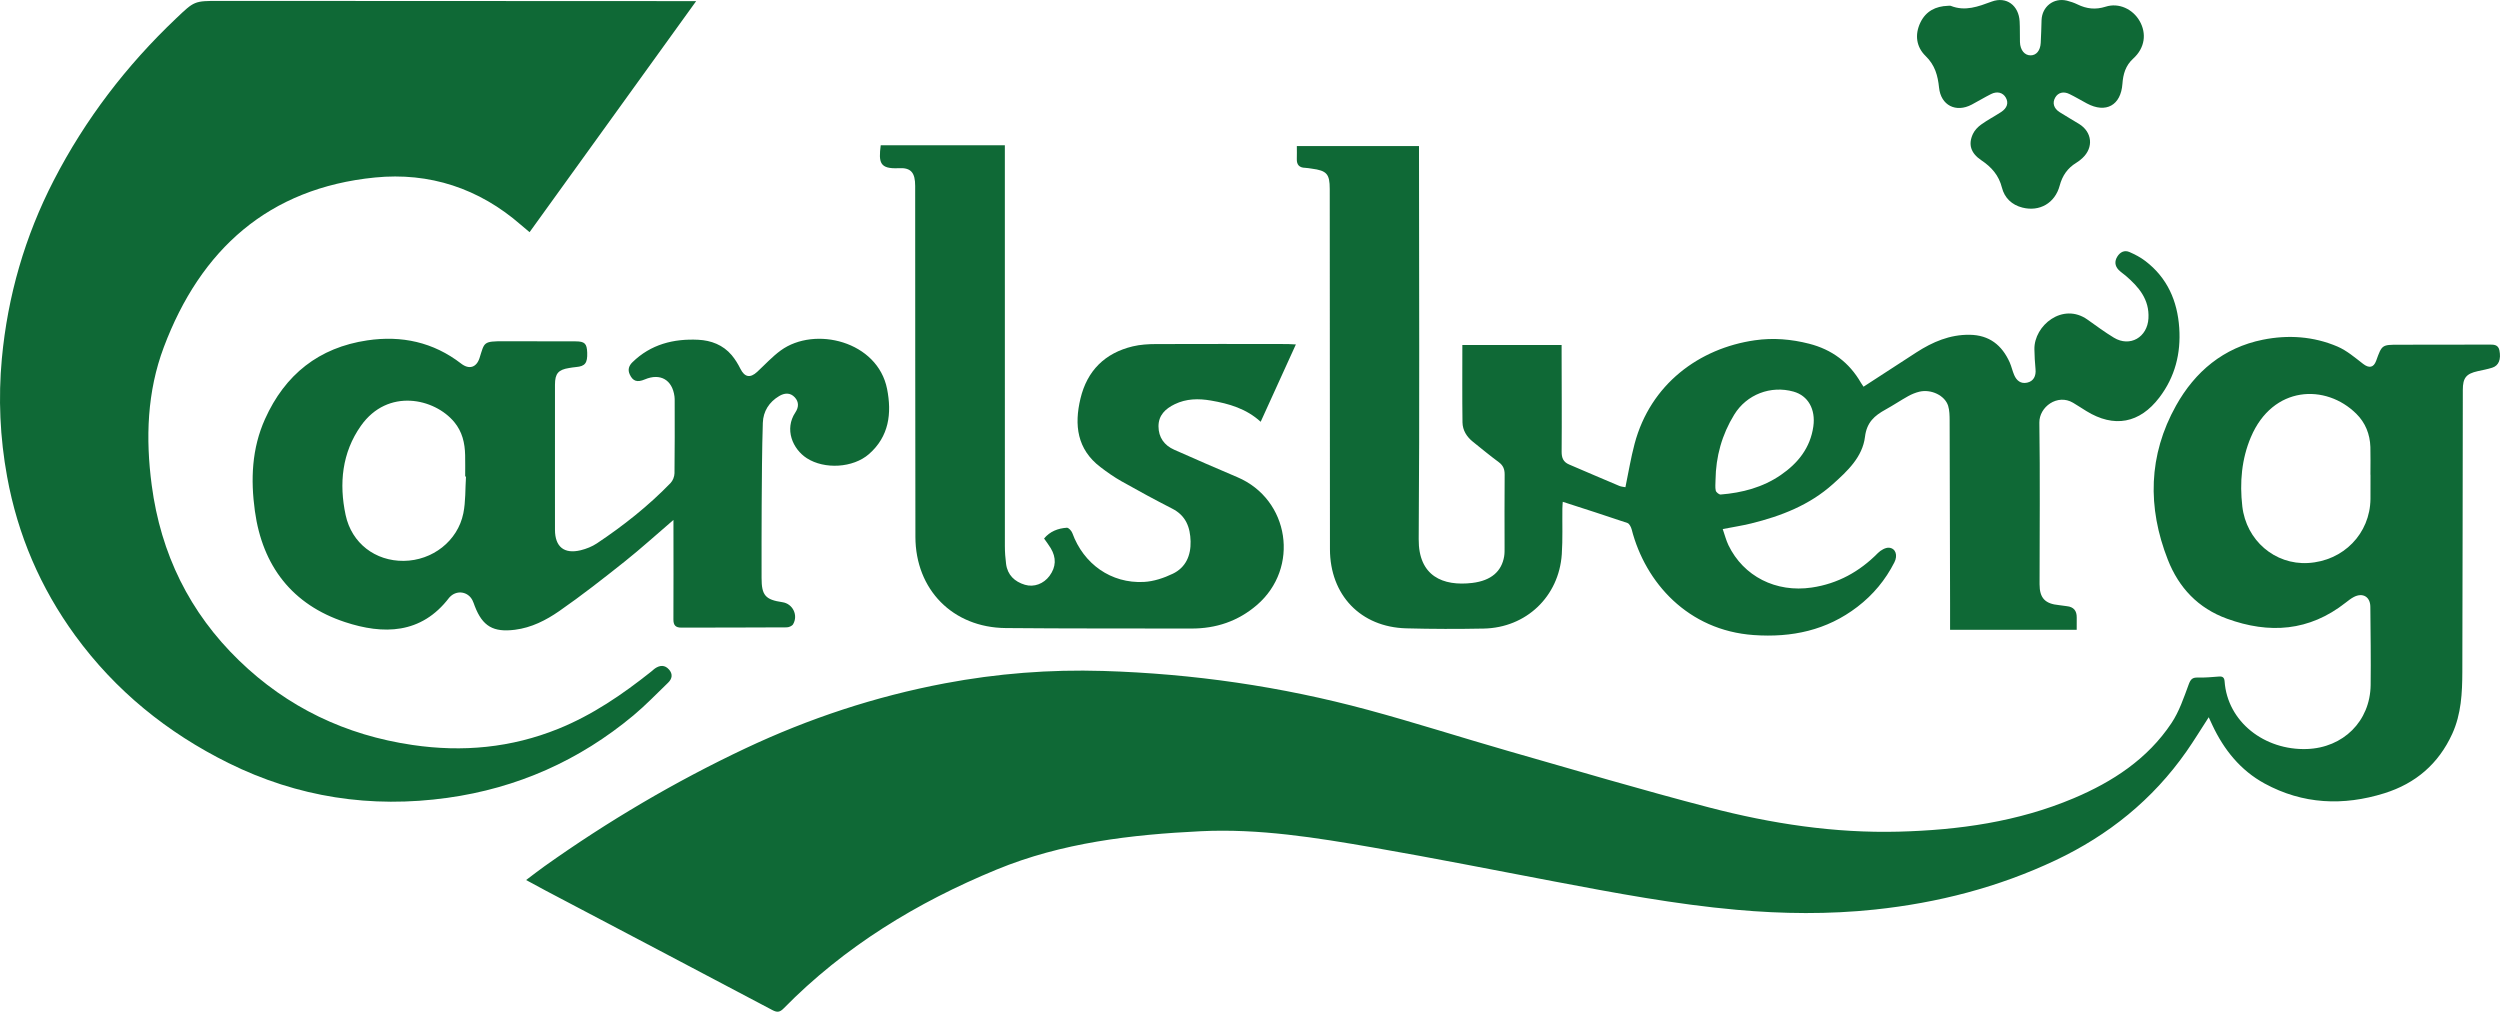 <?xml version="1.0" encoding="utf-8"?>
<!-- Generator: Adobe Illustrator 15.0.0, SVG Export Plug-In . SVG Version: 6.00 Build 0)  -->
<!DOCTYPE svg PUBLIC "-//W3C//DTD SVG 1.1//EN" "http://www.w3.org/Graphics/SVG/1.1/DTD/svg11.dtd">
<svg version="1.1" id="Слой_1" xmlns="http://www.w3.org/2000/svg" xmlns:xlink="http://www.w3.org/1999/xlink" x="0px" y="0px"
	 width="107.974px" height="43.696px" viewBox="0 0 107.974 43.696" enable-background="new 0 0 107.974 43.696"
	 xml:space="preserve">
<g>
	<defs>
		<rect id="SVGID_1_" y="0.001" width="107.974" height="43.696"/>
	</defs>
	<clipPath id="SVGID_2_">
		<use xlink:href="#SVGID_1_"  overflow="visible"/>
	</clipPath>
	<path clip-path="url(#SVGID_2_)" fill="#0F6936" d="M95.394,30.977c-0.339,0.523-0.636,1.012-0.962,1.478
		c-1.455,2.08-3.365,3.618-5.652,4.699c-2.476,1.17-5.089,1.841-7.806,2.129
		c-1.992,0.211-3.983,0.19-5.978,0.01c-2.644-0.235-5.247-0.727-7.851-1.22
		c-2.611-0.496-5.22-1.014-7.839-1.469c-2.46-0.428-4.932-0.826-7.442-0.704c-3.014,0.147-5.998,0.493-8.823,1.657
		c-3.444,1.419-6.572,3.325-9.198,5.998c-0.169,0.173-0.289,0.174-0.493,0.065
		c-3.256-1.722-6.518-3.436-9.777-5.152c-0.271-0.143-0.54-0.291-0.851-0.46c0.279-0.209,0.532-0.407,0.794-0.594
		c2.743-1.95,5.631-3.653,8.676-5.091c2.752-1.298,5.616-2.243,8.608-2.809c2.264-0.428,4.541-0.606,6.844-0.536
		c3.873,0.117,7.685,0.668,11.423,1.678c2.032,0.549,4.038,1.195,6.062,1.776c2.897,0.831,5.791,1.688,8.708,2.447
		c2.671,0.695,5.392,1.112,8.168,1.04c2.595-0.068,5.142-0.424,7.552-1.441c1.685-0.711,3.194-1.694,4.228-3.247
		c0.334-0.501,0.533-1.098,0.744-1.67c0.083-0.225,0.16-0.305,0.394-0.298c0.307,0.009,0.614-0.021,0.921-0.044
		c0.158-0.013,0.224,0.054,0.235,0.205c0.124,1.756,1.728,2.988,3.555,2.926c1.567-0.054,2.732-1.197,2.753-2.762
		c0.014-1.127-0.003-2.256-0.013-3.383c-0.004-0.432-0.329-0.622-0.714-0.421c-0.126,0.066-0.24,0.157-0.353,0.245
		c-1.573,1.238-3.294,1.359-5.125,0.692c-1.248-0.453-2.08-1.339-2.553-2.544
		c-0.89-2.264-0.844-4.517,0.353-6.659c0.821-1.469,2.048-2.502,3.745-2.845c1.095-0.221,2.192-0.148,3.227,0.294
		c0.401,0.172,0.754,0.475,1.106,0.747c0.256,0.198,0.455,0.17,0.565-0.132c0.249-0.69,0.249-0.693,0.969-0.694
		c1.301-0.003,2.603-0.002,3.904-0.005c0.2-0.001,0.399-0.009,0.452,0.253c0.074,0.385-0.029,0.655-0.311,0.744
		c-0.203,0.065-0.416,0.104-0.625,0.15c-0.502,0.112-0.645,0.289-0.646,0.809c-0.007,4.058-0.009,8.116-0.021,12.175
		c-0.003,0.912-0.046,1.824-0.435,2.677c-0.591,1.297-1.581,2.147-2.933,2.569
		c-1.776,0.555-3.521,0.479-5.173-0.421c-1.039-0.567-1.756-1.457-2.256-2.524
		C95.505,31.218,95.459,31.117,95.394,30.977 M102.381,20.503h-0.003c0-0.399,0.009-0.799-0.002-1.198
		c-0.018-0.554-0.216-1.047-0.608-1.435c-1.318-1.306-3.606-1.224-4.553,1.009
		c-0.402,0.948-0.488,1.964-0.371,2.986c0.168,1.477,1.408,2.534,2.843,2.451c1.526-0.088,2.677-1.27,2.693-2.769
		C102.384,21.199,102.381,20.852,102.381,20.503"/>
	<path clip-path="url(#SVGID_2_)" fill="#0F6936" d="M30.067,0.048c-2.421,3.357-4.796,6.652-7.195,9.979
		c-0.13-0.11-0.253-0.21-0.373-0.314c-1.81-1.581-3.953-2.281-6.305-2.047c-4.593,0.456-7.531,3.107-9.119,7.328
		c-0.723,1.921-0.791,3.934-0.522,5.964c0.391,2.96,1.634,5.498,3.773,7.57c2.091,2.025,4.6,3.223,7.489,3.647
		c2.167,0.319,4.265,0.123,6.295-0.697c1.475-0.596,2.774-1.486,4.013-2.471c0.056-0.045,0.106-0.097,0.165-0.137
		c0.213-0.145,0.424-0.16,0.605,0.045c0.175,0.197,0.139,0.4-0.04,0.572c-0.494,0.476-0.971,0.974-1.496,1.412
		c-2.336,1.948-5.022,3.14-8.032,3.559c-3.3,0.46-6.468-0.021-9.461-1.505c-2.64-1.31-4.876-3.118-6.619-5.508
		c-1.5-2.06-2.479-4.343-2.937-6.853c-0.31-1.693-0.386-3.398-0.228-5.106c0.252-2.706,0.994-5.275,2.242-7.697
		C3.683,5.151,5.46,2.831,7.611,0.79c0.784-0.744,0.777-0.751,1.847-0.751c6.731,0.003,13.463,0.006,20.195,0.009
		C29.765,0.048,29.877,0.048,30.067,0.048"/>
	<path clip-path="url(#SVGID_2_)" fill="#0F6936" d="M80.485,16.702c0.779-0.506,1.532-0.998,2.287-1.485
		c0.699-0.45,1.438-0.769,2.294-0.758c0.85,0.01,1.397,0.447,1.732,1.192c0.078,0.177,0.118,0.371,0.195,0.549
		c0.103,0.238,0.282,0.386,0.557,0.327c0.276-0.06,0.394-0.283,0.363-0.587c-0.028-0.284-0.043-0.571-0.048-0.856
		c-0.017-1.027,1.224-2.038,2.293-1.28c0.375,0.266,0.746,0.542,1.139,0.78c0.695,0.422,1.45-0.016,1.494-0.836
		c0.045-0.822-0.421-1.357-0.987-1.843c-0.102-0.086-0.216-0.159-0.307-0.255
		c-0.159-0.17-0.174-0.368-0.053-0.565c0.121-0.196,0.308-0.294,0.524-0.201c0.241,0.104,0.481,0.23,0.69,0.39
		c0.949,0.725,1.384,1.724,1.463,2.89c0.074,1.099-0.181,2.111-0.857,3.001c-0.851,1.12-1.955,1.328-3.156,0.588
		c-0.192-0.118-0.379-0.243-0.573-0.358c-0.678-0.401-1.466,0.181-1.456,0.859
		c0.034,2.325,0.01,4.652,0.009,6.978c0,0.597,0.237,0.847,0.84,0.903c0.111,0.011,0.223,0.034,0.335,0.045
		c0.297,0.03,0.434,0.196,0.43,0.491c-0.003,0.171-0.001,0.343-0.001,0.531h-5.469c0-0.38,0.001-0.745,0-1.11
		c-0.005-2.644-0.009-5.287-0.019-7.93c-0.001-0.213-0.004-0.437-0.065-0.637c-0.141-0.445-0.733-0.728-1.241-0.608
		c-0.167,0.04-0.332,0.108-0.482,0.191c-0.331,0.184-0.645,0.396-0.977,0.579c-0.476,0.262-0.815,0.549-0.891,1.18
		c-0.107,0.872-0.756,1.477-1.387,2.042c-1.01,0.906-2.235,1.38-3.53,1.699
		c-0.386,0.095-0.779,0.154-1.227,0.242c0.086,0.246,0.144,0.482,0.247,0.697
		c0.65,1.345,2.05,2.057,3.597,1.829c1.124-0.166,2.065-0.686,2.86-1.492c0.121-0.122,0.33-0.243,0.484-0.228
		c0.284,0.029,0.379,0.33,0.226,0.631c-0.386,0.761-0.918,1.402-1.596,1.921
		c-1.327,1.018-2.836,1.336-4.481,1.22c-2.837-0.2-4.678-2.263-5.269-4.56
		c-0.027-0.104-0.1-0.251-0.185-0.28c-0.917-0.313-1.84-0.606-2.792-0.915c-0.005,0.087-0.016,0.193-0.017,0.3
		c-0.008,0.655,0.019,1.312-0.025,1.966c-0.125,1.827-1.536,3.172-3.37,3.209
		c-1.115,0.022-2.233,0.021-3.35-0.01c-1.97-0.054-3.291-1.438-3.293-3.422
		c-0.004-5.186-0.006-10.37-0.009-15.554c0-0.65-0.129-0.794-0.784-0.879c-0.091-0.011-0.183-0.032-0.274-0.034
		C56.121,7.244,56,7.121,56.009,6.866c0.006-0.181,0.001-0.363,0.001-0.558h5.276c0,0.14,0,0.26,0,0.38
		c0.001,5.533,0.028,11.066-0.013,16.599c-0.012,1.6,1.048,2.039,2.312,1.89
		c0.828-0.1,1.269-0.506,1.378-1.143c0.022-0.13,0.019-0.265,0.019-0.398c0-1.045-0.008-2.09,0.003-3.136
		c0.002-0.237-0.064-0.4-0.259-0.543c-0.379-0.279-0.741-0.581-1.109-0.875c-0.27-0.215-0.448-0.498-0.453-0.84
		c-0.015-1.105-0.006-2.21-0.006-3.343h4.287c0,0.125,0,0.244,0,0.363c0.002,1.414,0.013,2.828,0.001,4.242
		c-0.002,0.272,0.072,0.45,0.321,0.556c0.722,0.308,1.441,0.62,2.166,0.924c0.09,0.038,0.193,0.043,0.268,0.058
		c0.134-0.644,0.234-1.268,0.396-1.875c0.684-2.572,2.786-4.125,5.194-4.471c0.794-0.114,1.572-0.048,2.344,0.149
		c0.982,0.251,1.733,0.807,2.239,1.69C80.4,16.578,80.431,16.619,80.485,16.702 M74.093,20.731
		c0,0.154-0.023,0.312,0.01,0.458c0.016,0.072,0.143,0.174,0.212,0.169c0.93-0.074,1.82-0.309,2.596-0.842
		c0.74-0.508,1.277-1.171,1.407-2.103c0.102-0.733-0.223-1.323-0.857-1.5c-0.983-0.275-2.022,0.119-2.56,0.994
		C74.369,18.771,74.106,19.718,74.093,20.731"/>
	<path clip-path="url(#SVGID_2_)" fill="#0F6936" d="M29.086,22.456c-0.746,0.639-1.405,1.238-2.1,1.792
		c-0.929,0.738-1.864,1.473-2.838,2.148c-0.567,0.392-1.193,0.713-1.908,0.803
		c-0.93,0.118-1.399-0.146-1.735-1.022c-0.033-0.086-0.06-0.175-0.102-0.256
		c-0.187-0.36-0.635-0.442-0.936-0.175c-0.023,0.021-0.047,0.041-0.065,0.065c-1.21,1.592-2.857,1.599-4.503,1.056
		c-2.268-0.749-3.563-2.411-3.891-4.797c-0.187-1.362-0.135-2.7,0.439-3.974c0.863-1.919,2.325-3.086,4.417-3.396
		c1.479-0.219,2.85,0.074,4.056,1.006c0.339,0.262,0.658,0.17,0.791-0.244c0.219-0.685,0.144-0.727,1.076-0.724
		c1.025,0.002,2.05,0.001,3.074,0.005c0.393,0.001,0.487,0.096,0.5,0.487c0.016,0.45-0.093,0.589-0.48,0.622
		c-0.102,0.009-0.203,0.025-0.304,0.042c-0.464,0.073-0.608,0.241-0.608,0.718c-0.001,1.455-0.001,2.91-0.001,4.365
		c0,0.636-0.001,1.271,0.001,1.906c0.002,0.733,0.395,1.055,1.112,0.881c0.243-0.06,0.491-0.158,0.699-0.297
		c1.145-0.763,2.221-1.615,3.18-2.604c0.099-0.103,0.169-0.28,0.171-0.424c0.015-1.035,0.008-2.07,0.008-3.105
		c0-0.072,0.001-0.144-0.009-0.215c-0.094-0.718-0.613-1.015-1.278-0.734c-0.333,0.141-0.517,0.081-0.653-0.212
		c-0.095-0.205-0.04-0.376,0.115-0.528c0.794-0.777,1.779-1.023,2.846-0.971c0.552,0.027,1.068,0.222,1.441,0.664
		c0.149,0.177,0.273,0.381,0.377,0.589c0.181,0.363,0.42,0.414,0.723,0.134c0.338-0.313,0.652-0.659,1.022-0.928
		c1.469-1.065,4.183-0.399,4.59,1.667c0.207,1.049,0.087,2.051-0.784,2.812c-0.685,0.599-1.92,0.669-2.683,0.177
		c-0.612-0.395-0.979-1.251-0.494-1.978c0.145-0.218,0.16-0.449-0.025-0.65c-0.199-0.216-0.445-0.193-0.674-0.057
		c-0.437,0.259-0.691,0.662-0.707,1.157c-0.038,1.188-0.041,2.376-0.05,3.564c-0.007,1.045-0.004,2.09-0.004,3.136
		c-0.001,0.749,0.164,0.94,0.899,1.047c0.445,0.064,0.693,0.56,0.461,0.954c-0.044,0.074-0.183,0.133-0.278,0.133
		c-1.517,0.01-3.033,0.007-4.55,0.011c-0.249,0.001-0.342-0.107-0.34-0.355c0.007-1.291,0.002-2.582,0.002-3.873
		C29.086,22.768,29.086,22.658,29.086,22.456 M20.126,20.582c-0.012-0.001-0.024-0.002-0.035-0.002
		c0-0.308,0.005-0.615-0.002-0.922c-0.011-0.523-0.123-1.012-0.469-1.428c-0.849-1.026-2.869-1.488-4.033,0.161
		c-0.818,1.159-0.949,2.497-0.66,3.851c0.262,1.23,1.292,1.995,2.509,1.982c1.238-0.012,2.332-0.856,2.575-2.054
		C20.115,21.654,20.091,21.112,20.126,20.582"/>
	<path clip-path="url(#SVGID_2_)" fill="#0F6936" d="M38.038,6.274h5.361c0,0.151,0,0.282,0,0.412
		c0,5.635-0.002,11.269,0.001,16.904c0,0.255,0.019,0.511,0.052,0.764c0.062,0.482,0.369,0.768,0.812,0.902
		c0.396,0.12,0.812-0.045,1.061-0.379c0.29-0.39,0.301-0.792,0.055-1.202c-0.084-0.14-0.185-0.27-0.287-0.417
		c0.251-0.304,0.598-0.44,0.983-0.465c0.075-0.006,0.201,0.132,0.237,0.229c0.486,1.337,1.674,2.185,3.091,2.112
		c0.424-0.022,0.865-0.17,1.251-0.356c0.558-0.269,0.781-0.784,0.766-1.397c-0.015-0.609-0.203-1.113-0.793-1.413
		c-0.738-0.377-1.467-0.773-2.188-1.18c-0.32-0.18-0.624-0.394-0.916-0.617c-1.01-0.772-1.133-1.818-0.859-2.959
		c0.289-1.204,1.055-1.964,2.259-2.253c0.325-0.078,0.67-0.098,1.006-0.099c1.895-0.008,3.791-0.003,5.686-0.001
		c0.101,0.001,0.199,0.009,0.352,0.017c-0.512,1.124-1.005,2.209-1.52,3.341c-0.623-0.57-1.373-0.784-2.15-0.918
		c-0.532-0.091-1.059-0.085-1.561,0.158c-0.405,0.196-0.703,0.478-0.702,0.956c0.001,0.476,0.247,0.819,0.677,1.01
		c0.907,0.403,1.817,0.799,2.731,1.187c2.253,0.957,2.706,3.923,0.837,5.525c-0.812,0.697-1.761,1.014-2.826,1.011
		c-2.674-0.006-5.348,0.004-8.022-0.021c-2.282-0.022-3.892-1.659-3.896-3.94
		c-0.009-5.051-0.007-10.102-0.01-15.153c0-0.573-0.179-0.797-0.703-0.769C37.988,7.307,37.944,7.019,38.038,6.274
		"/>
	<path clip-path="url(#SVGID_2_)" fill="#0F6936" d="M84.131,0.251c0.041,0,0.087-0.012,0.122,0.002
		c0.624,0.248,1.183,0.031,1.77-0.185c0.638-0.235,1.168,0.172,1.204,0.855c0.017,0.296,0.006,0.594,0.014,0.891
		c0.009,0.348,0.201,0.582,0.466,0.577c0.243-0.004,0.411-0.204,0.431-0.536c0.019-0.327,0.025-0.655,0.036-0.982
		c0.019-0.588,0.524-0.982,1.093-0.845c0.158,0.039,0.315,0.093,0.462,0.164c0.394,0.192,0.777,0.235,1.213,0.097
		c0.568-0.182,1.173,0.103,1.468,0.619c0.308,0.539,0.23,1.161-0.274,1.619c-0.338,0.307-0.439,0.678-0.469,1.092
		c-0.065,0.93-0.713,1.29-1.537,0.848c-0.252-0.135-0.499-0.283-0.756-0.408c-0.256-0.125-0.489-0.057-0.61,0.154
		c-0.132,0.229-0.065,0.469,0.19,0.631c0.275,0.175,0.56,0.337,0.84,0.509c0.569,0.352,0.636,1.017,0.148,1.472
		c-0.082,0.077-0.172,0.148-0.268,0.206c-0.377,0.231-0.601,0.552-0.717,0.987c-0.202,0.758-0.872,1.136-1.61,0.948
		c-0.457-0.115-0.772-0.42-0.883-0.858c-0.136-0.538-0.449-0.89-0.894-1.188C85.11,6.611,85,6.229,85.211,5.782
		c0.074-0.157,0.212-0.301,0.355-0.403c0.273-0.197,0.575-0.354,0.858-0.538c0.267-0.173,0.334-0.4,0.206-0.625
		c-0.125-0.219-0.373-0.287-0.637-0.154c-0.283,0.142-0.554,0.308-0.835,0.456c-0.684,0.361-1.333,0.031-1.411-0.732
		c-0.054-0.52-0.174-0.972-0.58-1.366c-0.401-0.389-0.481-0.918-0.225-1.449
		C83.181,0.478,83.601,0.269,84.131,0.251"/>
</g>
</svg>
